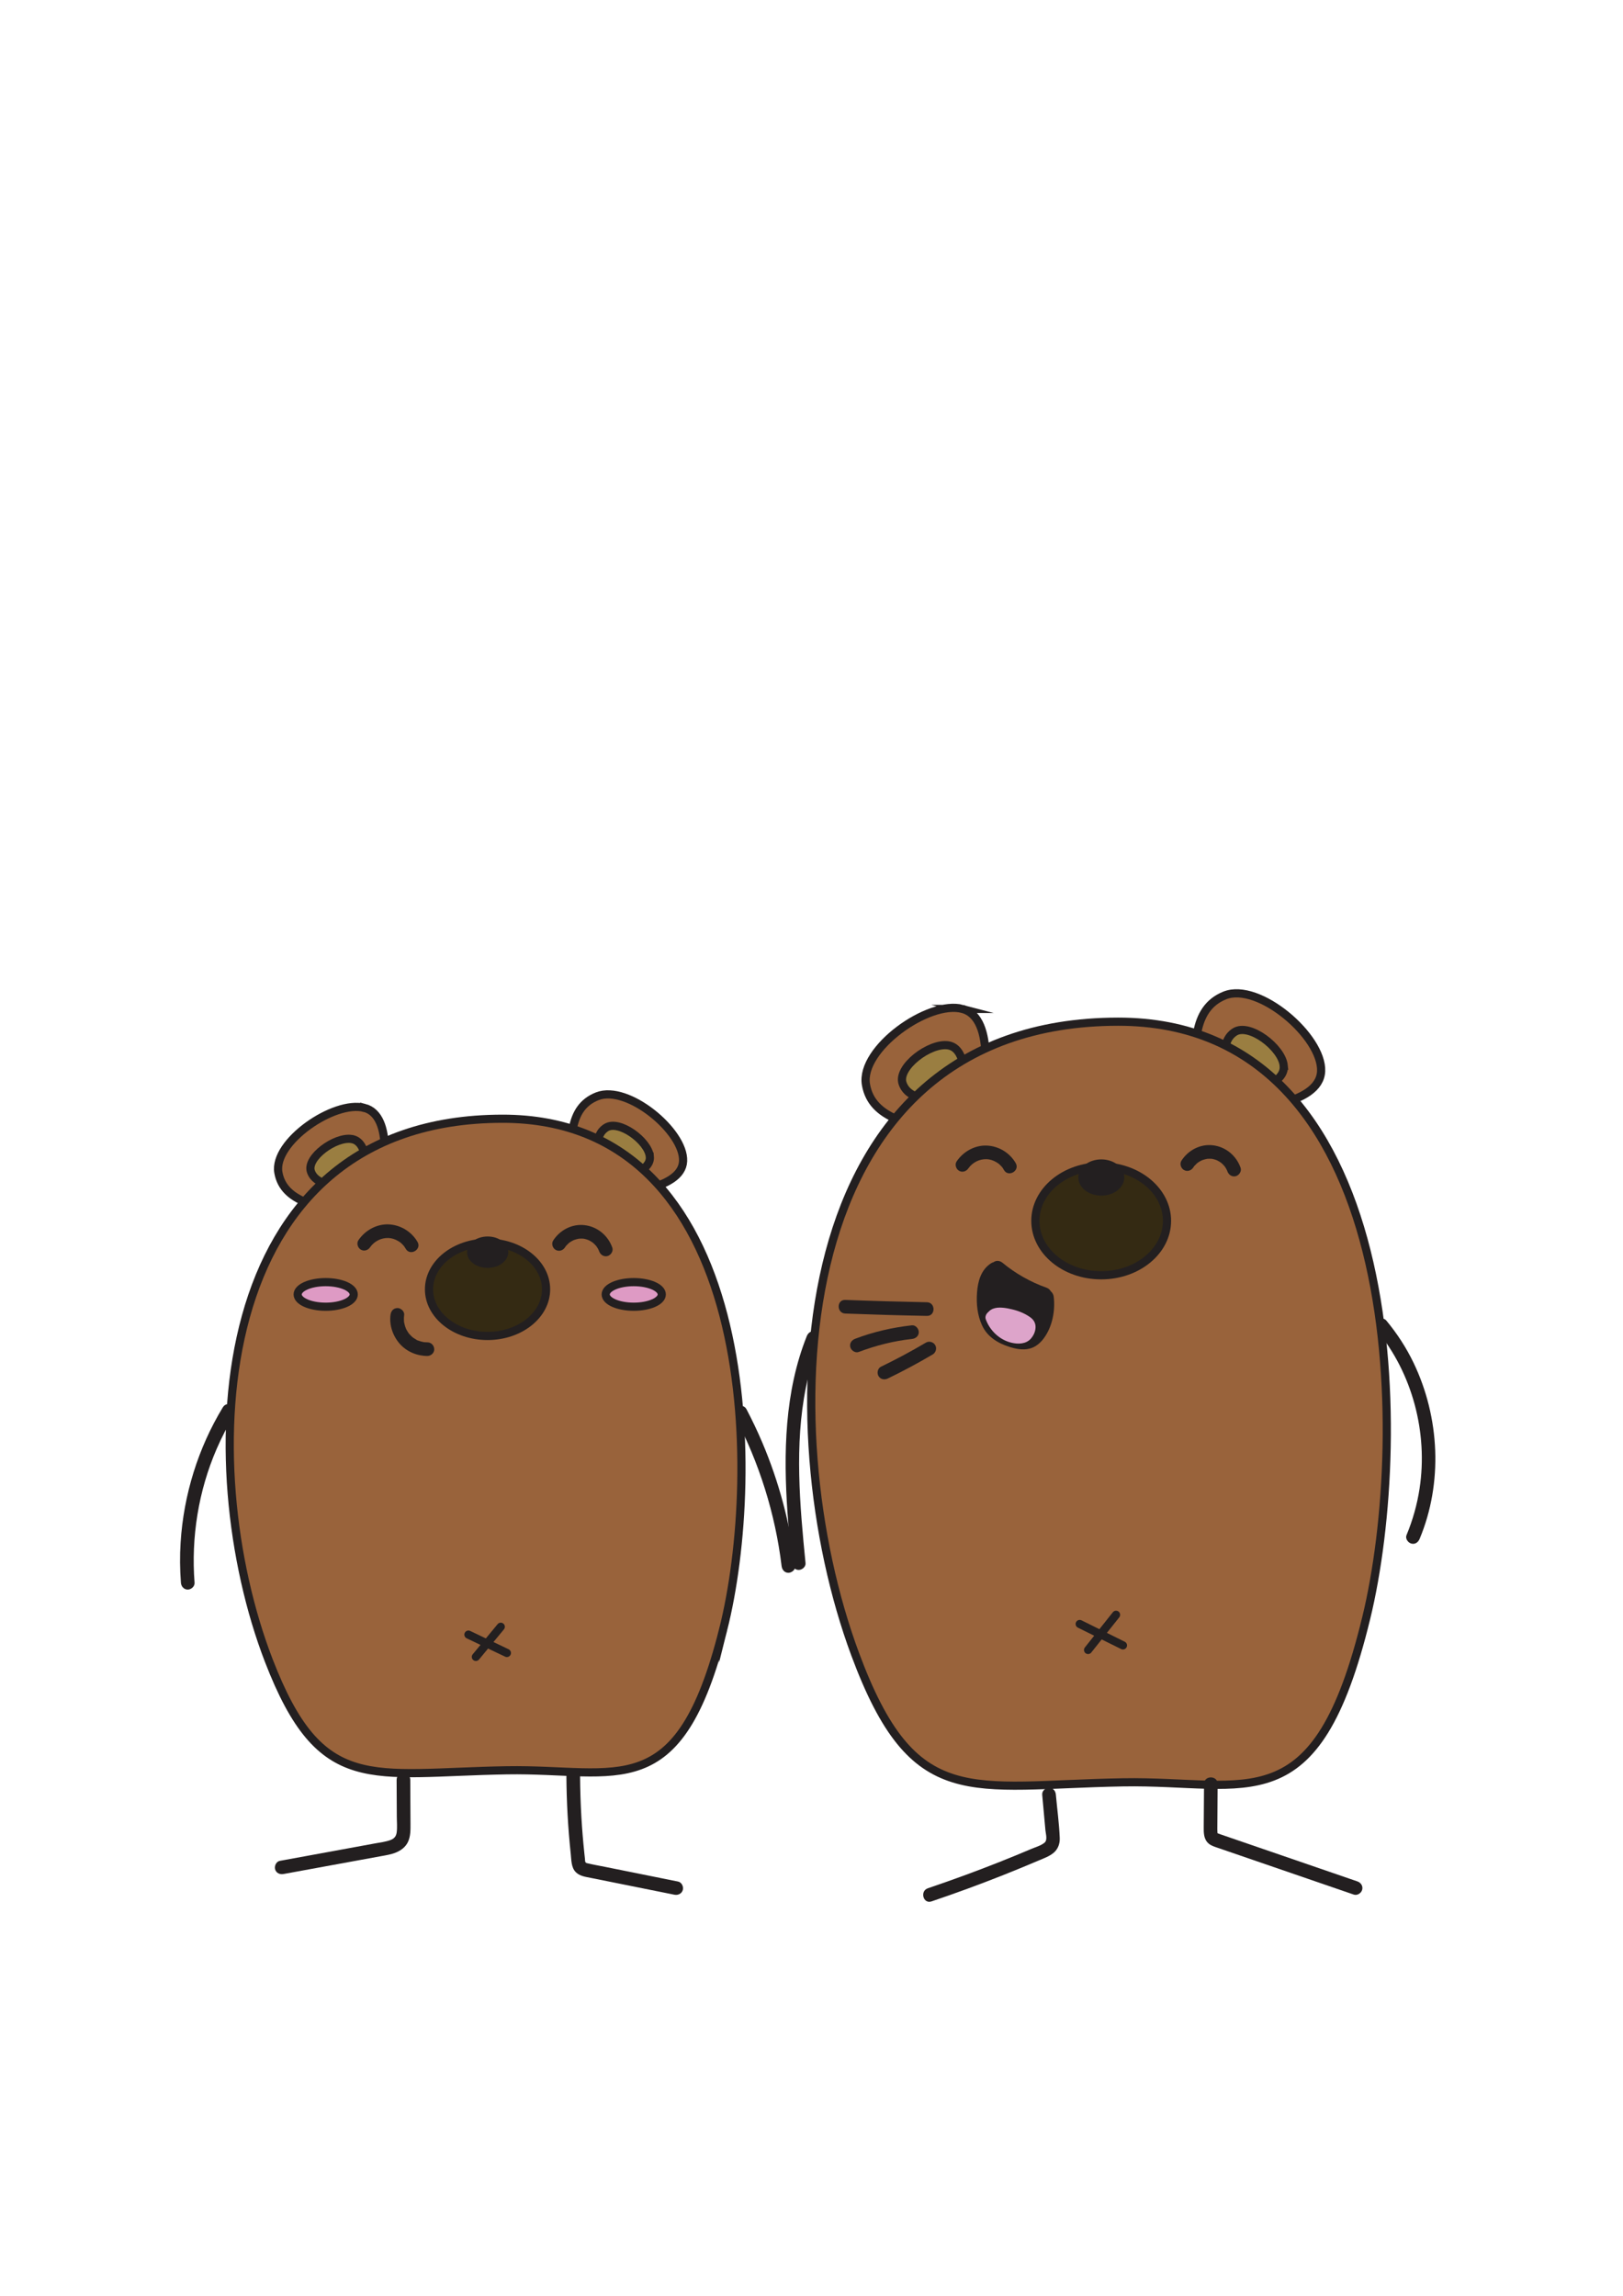 <?xml version="1.0" encoding="UTF-8"?>
<svg id="Layer_1" data-name="Layer 1" xmlns="http://www.w3.org/2000/svg" viewBox="0 0 595.28 841.89">
  <defs>
    <style>
      .cls-1 {
        fill: none;
      }

      .cls-1, .cls-2, .cls-3, .cls-4, .cls-5, .cls-6, .cls-7 {
        stroke: #231f20;
        stroke-miterlimit: 10;
      }

      .cls-1, .cls-3 {
        stroke-linecap: round;
      }

      .cls-1, .cls-3, .cls-4, .cls-5, .cls-6, .cls-7 {
        stroke-width: 3px;
      }

      .cls-8 {
        fill: #dda4ca;
      }

      .cls-9, .cls-2 {
        fill: #231f20;
      }

      .cls-3, .cls-4 {
        fill: #99633b;
      }

      .cls-5 {
        fill: #342a13;
      }

      .cls-6 {
        fill: #de9ac4;
      }

      .cls-7 {
        fill: #9a7e41;
      }
    </style>
  </defs>
  <path class="cls-9" d="m504.9,487.75c13.17,15.87,18.88,37.76,15.77,58.1-.9,5.88-2.51,11.62-4.8,17.11-.52,1.25.56,2.75,1.75,3.08,1.44.4,2.55-.49,3.08-1.75,8.56-20.5,7.36-44.49-2.19-64.44-2.69-5.62-6.09-10.84-10.07-15.63-.86-1.04-2.64-.89-3.54,0-1.03,1.03-.86,2.49,0,3.54h0Z"/>
  <path class="cls-9" d="m81.73,516.08c-9.07,14.95-14.37,32.06-15.48,49.51-.32,4.94-.27,9.89.11,14.82.1,1.35,1.07,2.5,2.5,2.5,1.27,0,2.6-1.15,2.5-2.5-1.29-16.67,1.43-33.67,8.08-49.03,1.91-4.41,4.12-8.67,6.61-12.78,1.67-2.76-2.65-5.27-4.32-2.52h0Z"/>
  <path class="cls-9" d="m269.5,519.34c8.96,17.07,14.85,35.78,17.17,54.92.16,1.34,1.03,2.5,2.5,2.5,1.22,0,2.66-1.15,2.5-2.5-1.9-15.62-5.95-30.83-12.1-45.32-1.75-4.12-3.68-8.16-5.76-12.13-1.5-2.85-5.81-.33-4.32,2.52h0Z"/>
  <path class="cls-9" d="m295.9,490c-8.16,20.47-8.56,42.95-7.07,64.64.43,6.2,1.01,12.39,1.62,18.57.13,1.34,1.05,2.5,2.5,2.5,1.25,0,2.63-1.15,2.5-2.5-2.1-21.34-4.1-43.29.15-64.5,1.19-5.93,2.88-11.76,5.12-17.38.5-1.25-.55-2.75-1.75-3.08-1.42-.39-2.57.49-3.08,1.75h0Z"/>
  <path class="cls-4" d="m133.58,406.24c11.04,2.84,7.61,25.35,4.45,36.4-3.16,11.04,1.66,5.59-9.39,2.75-11.04-2.84-24.59-4.24-26.54-15.42-1.95-11.17,20.44-26.56,31.48-23.72Z"/>
  <path class="cls-7" d="m128.98,417.69c5.99.95,5.69,11.42,4.77,16.6-.92,5.18,1.24,2.52-4.74,1.56s-13.2-1.17-14.97-6.25c-1.77-5.07,8.95-12.87,14.94-11.91Z"/>
  <path class="cls-4" d="m250.55,425.78c-.46,10.83-24.39,12.68-36.45,12.23-12.07-.45-5.38,2.78-4.92-8.06s-1.13-23.66,9.94-27.96,31.89,12.95,31.43,23.79Z"/>
  <path class="cls-7" d="m238.35,424.1c.56,5.73-10.19,8.14-15.71,8.63-5.52.49-2.25,1.79-2.81-3.94s-2.19-12.38,2.53-15.31c4.72-2.92,15.42,4.9,15.98,10.62Z"/>
  <path class="cls-3" d="m265.23,597.63c-16.3,64.61-38.23,50.86-79.32,51.55-50.06.84-68.21,9.29-87.32-40.24-27.63-71.62-23.35-198.62,85.71-198.69,93.69-.06,95.47,129.74,80.93,187.38Z"/>
  <ellipse class="cls-5" cx="178.82" cy="472.81" rx="21.47" ry="17.1"/>
  <ellipse class="cls-2" cx="178.86" cy="459.19" rx="7.05" ry="5.26"/>
  <line class="cls-1" x1="171.81" y1="599.43" x2="185.91" y2="606.16"/>
  <line class="cls-1" x1="183.67" y1="596.55" x2="174.54" y2="607.6"/>
  <path class="cls-4" d="m353.01,369.98c12.42,3.31,8.55,29.6,5,42.49-3.55,12.89,1.86,6.52-10.56,3.21-12.42-3.31-27.66-4.95-29.85-18s22.99-31.01,35.41-27.7Z"/>
  <path class="cls-7" d="m347.84,383.35c6.73,1.11,6.4,13.33,5.37,19.38-1.03,6.05,1.4,2.94-5.33,1.82s-14.84-1.36-16.84-7.29c-1.99-5.92,10.07-15.02,16.8-13.91Z"/>
  <path class="cls-4" d="m484.56,392.8c-.51,12.65-27.43,14.81-41,14.28-13.57-.53-6.05,3.24-5.53-9.4.51-12.65-1.27-27.62,11.18-32.64,12.43-5.01,35.86,15.12,35.35,27.77Z"/>
  <path class="cls-7" d="m470.84,390.83c.63,6.69-11.46,9.51-17.66,10.08-6.21.57-2.53,2.08-3.16-4.6s-2.47-14.46,2.85-17.88c5.31-3.41,17.34,5.72,17.98,12.4Z"/>
  <path class="cls-3" d="m501.08,593.42c-18.33,75.43-42.99,59.38-89.21,60.18-56.31.98-76.72,10.85-98.21-46.98-31.07-83.62-26.27-231.87,96.4-231.96,105.37-.07,107.38,151.47,91.03,218.75Z"/>
  <ellipse class="cls-5" cx="403.89" cy="447.7" rx="24.14" ry="19.96"/>
  <ellipse class="cls-2" cx="403.94" cy="431.8" rx="7.93" ry="6.14"/>
  <line class="cls-1" x1="396.01" y1="595.53" x2="411.87" y2="603.38"/>
  <line class="cls-1" x1="409.34" y1="592.16" x2="399.08" y2="605.06"/>
  <path class="cls-9" d="m135.77,457.35c.67-1,1.68-1.89,2.94-2.54,1.09-.56,2.43-.87,3.76-.82,1.19.04,2.42.43,3.55,1.1.19.11.37.23.55.35.07.04.33.23.12.07.31.23.6.51.87.78.61.61.77.82,1.26,1.66,1.6,2.79,5.93.27,4.32-2.52-2.19-3.8-6.29-6.29-10.68-6.44s-8.59,2.23-11.02,5.84c-.75,1.12-.22,2.77.9,3.42,1.23.72,2.67.23,3.42-.9h0Z"/>
  <path class="cls-9" d="m355.19,428.44c.68-1,1.69-1.89,2.94-2.54,1.09-.56,2.43-.86,3.76-.82,1.19.04,2.42.43,3.55,1.11.19.11.37.23.55.35.07.04.33.23.12.07.31.23.6.51.87.78.61.61.77.82,1.25,1.67,1.6,2.79,5.92.27,4.32-2.52-2.18-3.81-6.28-6.29-10.67-6.45s-8.59,2.22-11.02,5.83c-.75,1.12-.22,2.77.9,3.42,1.23.72,2.66.23,3.42-.9h0Z"/>
  <path class="cls-9" d="m207.21,457.45c.11-.18.23-.35.35-.52.1-.14.1-.13,0,.01l.16-.19c.29-.3.58-.59.89-.88.09-.08.29-.24.08-.08.17-.13.34-.24.51-.35.35-.23.72-.43,1.09-.61.4-.2-.52.17.21-.09.16-.06.31-.11.47-.16.4-.13.8-.22,1.21-.31.75-.16-.23,0,.2-.03.21-.02.41-.03.62-.04.41,0,.84,0,1.25.06-.27-.04-.12-.02.06.03.2.05.4.09.59.14s.39.11.58.18c.05.02.62.25.38.14-.22-.1.38.2.36.19.18.09.36.2.53.3s.34.22.51.33c.11.08.29.22.08.05.32.26.62.53.9.83.14.15.28.3.41.45.28.32-.29-.45.13.17.21.3.41.61.58.93.1.18.19.36.28.54-.18-.38.08.24.11.31.45,1.27,1.71,2.12,3.08,1.75,1.24-.34,2.19-1.8,1.75-3.08-1.55-4.42-5.41-7.66-10.09-8.24s-9.13,1.8-11.6,5.63c-.73,1.14-.23,2.76.9,3.42,1.21.71,2.69.24,3.42-.9h0Z"/>
  <path class="cls-9" d="m437.65,428.16c.11-.18.23-.35.35-.52.1-.14.1-.13,0,.01l.16-.19c.29-.3.58-.59.89-.88.09-.08.29-.24.08-.08.17-.13.34-.24.51-.35.35-.23.72-.43,1.09-.61.4-.2-.52.17.21-.09.16-.06.31-.11.47-.16.4-.13.8-.22,1.21-.31.75-.16-.23,0,.2-.03.21-.02.41-.03.62-.04.41,0,.84,0,1.25.06-.27-.04-.12-.02.06.03.2.05.4.09.59.14s.39.11.58.18c.05.02.62.25.38.14-.22-.1.38.2.36.19.18.09.36.2.53.3s.34.22.51.33c.11.08.29.22.08.05.32.26.62.53.9.83.14.15.28.3.41.45.28.32-.29-.45.13.17.21.3.41.61.58.93.1.18.19.36.28.54-.18-.38.08.24.11.31.45,1.27,1.71,2.12,3.08,1.75,1.24-.34,2.19-1.8,1.75-3.08-1.55-4.42-5.41-7.66-10.09-8.24s-9.13,1.8-11.6,5.63c-.73,1.14-.23,2.76.9,3.42,1.21.71,2.69.24,3.42-.9h0Z"/>
  <path class="cls-9" d="m143.23,482.19c-.49,3.83.89,7.79,3.44,10.65s6.34,4.41,10.1,4.41c1.31,0,2.56-1.15,2.5-2.5s-1.1-2.5-2.5-2.5c-.4,0-.79-.03-1.18-.06-.49-.04.29.06-.02,0-.16-.04-.32-.06-.48-.09-.39-.08-.77-.19-1.14-.31-.16-.05-.31-.11-.47-.16-.09-.03-.18-.07-.28-.11l.23.1c-.32-.02-.78-.38-1.05-.54s-.56-.34-.83-.53c-.19-.13-.44-.36-.12-.09-.15-.13-.3-.25-.45-.39-.27-.24-.52-.5-.76-.77-.11-.12-.21-.26-.33-.38.38.42-.04-.06-.09-.14-.21-.3-.41-.62-.59-.94-.08-.15-.16-.3-.23-.45-.04-.08-.31-.7-.08-.14-.14-.34-.26-.69-.37-1.05s-.2-.71-.27-1.08c-.03-.14-.15-.75-.04-.13-.03-.16-.04-.34-.05-.5-.06-.77-.03-1.54.07-2.31.17-1.3-1.27-2.56-2.5-2.5-1.5.07-2.32,1.1-2.5,2.5h0Z"/>
  <g>
    <path class="cls-9" d="m365.93,464.85c5.08,4.26,10.94,7.59,17.2,9.77"/>
    <path class="cls-9" d="m364.17,466.62c5.45,4.55,11.6,8.06,18.31,10.41,1.27.45,2.74-.51,3.08-1.75.38-1.38-.47-2.63-1.75-3.08-5.73-2.01-11.43-5.23-16.1-9.12-1.04-.86-2.52-1.02-3.54,0-.89.89-1.04,2.67,0,3.54h0Z"/>
  </g>
  <g>
    <path class="cls-9" d="m364.8,465.39c-2.93,1.74-3.77,5.57-3.97,8.97-.3,5.16.49,10.93,4.42,14.29,1.7,1.45,3.82,2.29,5.96,2.95,2.13.65,4.47,1.13,6.53.3,1.93-.78,3.26-2.58,4.21-4.44,1.84-3.63,2.56-7.82,2.05-11.86"/>
    <path class="cls-9" d="m363.53,463.24c-3.72,2.35-4.88,6.62-5.18,10.77s.13,8.29,1.85,12.02c1.92,4.16,5.71,6.5,9.94,7.85,2.37.76,4.96,1.29,7.42.69,2.27-.56,4.05-2.09,5.39-3.95,3.03-4.2,4.13-9.95,3.54-15.02-.16-1.34-1.04-2.5-2.5-2.5-1.23,0-2.66,1.15-2.5,2.5.41,3.54-.02,7.18-1.61,10.4-.59,1.2-1.31,2.47-2.44,3.23-1.41.95-3.18.61-4.71.2-3.07-.82-6.08-2.09-7.72-4.97-1.47-2.59-1.78-5.69-1.74-8.61.04-2.74.2-6.67,2.79-8.3s.21-6.04-2.52-4.32h0Z"/>
  </g>
  <path class="cls-9" d="m339.98,477.55c-9.99-.2-19.97-.48-29.96-.86-3.22-.12-3.21,4.88,0,5,9.98.38,19.97.67,29.96.86,3.22.06,3.22-4.94,0-5h0Z"/>
  <path class="cls-9" d="m334.49,486c-7.14.79-14.14,2.4-20.86,4.95-1.26.48-2.13,1.69-1.75,3.08.33,1.21,1.81,2.23,3.08,1.75,6.28-2.38,12.85-4.04,19.53-4.77,1.34-.15,2.5-1.04,2.5-2.5,0-1.24-1.15-2.65-2.5-2.5h0Z"/>
  <path class="cls-9" d="m339.59,492.36c-5.37,3.17-10.87,6.12-16.48,8.83-1.22.59-1.54,2.32-.9,3.42.73,1.24,2.2,1.49,3.42.9,5.61-2.71,11.11-5.66,16.48-8.83,1.16-.69,1.58-2.25.9-3.42s-2.25-1.59-3.42-.9h0Z"/>
  <ellipse class="cls-6" cx="119.46" cy="474.68" rx="10.28" ry="4.51"/>
  <ellipse class="cls-6" cx="232.44" cy="474.68" rx="10.28" ry="4.51"/>
  <path class="cls-8" d="m366.5,484c-.1.17-.23.31-.39.42l-.27.11c.12-.04.24-.07.36-.1l-.29.03c.31-.14.92-.04,1.25-.02.22,0,.44.02.66.04.18.02.66.09.21.01.47.07.94.17,1.4.29.43.11.85.25,1.26.4.1.04.21.08.31.12-.22-.1-.25-.11-.09-.04.2.1.4.19.6.29.39.2.78.42,1.15.66.19.12.37.24.55.37.09.06.18.13.27.2-.3-.18-.5-.45-.6-.81v-1.33c.18-.58.52-.94,1.02-1.08-.09.04-.19.07-.28.1-.19.06-.39.09-.58.15-.19.03-.13.03.17-.02-.13.01-.27.02-.4.02-.16,0-.46.05-.6-.02l.27.04c-.13-.02-.26-.05-.39-.08-.2-.05-.38-.12-.57-.17.54.15.01,0-.13-.07-.18-.1-.34-.2-.51-.32.24.19.25.2.04.01-.16-.18-.18-.19-.06-.05.32.32.4.75.23,1.3-.16.58-.47.95-.95,1.11-.21.08-.21.09,0,.03-.39.05-.45.06-.17.06.48-.04-.56-.16.03.02.2.06.4.11.6.18.09.03.68.31.18.06.41.21.8.41,1.18.67.09.06.17.12.26.18-.2-.16-.23-.18-.1-.07.18.17.37.32.54.5l.15.15c.18.21.18.2,0-.02l.1.18c-.09-.16-.14-.33-.14-.51,0-.54.19-.94.57-1.19.11-.1.24-.16.38-.19-.14.15-.57.1-.09.06-.22.02-.45,0-.67.01-.3-.03-.3-.02,0,.02-.11-.02-.22-.04-.33-.07-.22-.05-.44-.11-.65-.18-.11-.03-.22-.07-.32-.11.24.11.23.1-.03-.02-.41-.2-.81-.42-1.2-.66-.17-.11-.34-.22-.5-.34.45.33-.02-.06-.11-.14-.4-.32.13.3-.1-.11-.13-.25-.13-.23.02.07-.04-.13-.06-.25-.08-.38l-1.15,2.82c.26-.17.08-.04-.09,0-.16.04-.44.02-.11.02.52,0-.24-.12,0,0,.05.02.48.13.18.04s.1.05.16.08c.12.06.23.13.35.2.15.09.3.19.45.29.19.13.19.14,0,0,.47.38.91.8,1.3,1.25.03.04.32.38.14.16s.09.13.12.17c.15.21.31.66.51.81l-.08-.23,1.22-2.14h.68c-.08-.02-.16-.05-.24-.07-.14-.06-.29-.11-.43-.16.22.09.23.1.01,0-.54-.28-1.06-.57-1.56-.92-.09-.06-.45-.38-.09-.06-.11-.09-.22-.18-.32-.28-.21-.19-.42-.38-.62-.59-.22-.23-.43-.47-.63-.72-.23-.27.18.31,0,0-.41-.75.17.48,0,.88l-.64,1.1c-.76.34-.97.47-.63.38.12-.02.1-.03-.05,0-.34.09.2,0,.29-.01.17,0,.35.02.52.02.34,0-.54-.14.05.02.13.04.27.07.4.11.59.15-.22-.15.08.01.34.19.65.37.96.6l-.9-3.42c-.17.36.16-.07.24-.18.15-.1.17-.12.05-.05-.12.06-.1.06.06-.03.19-.08.18-.09-.03-.03l.32-.05c-.31.04-.03.01.15.04-.54-.07.13.13-.11-.01-.16-.09-.32-.17-.47-.27-.28-.18-.54-.37-.81-.56-1.34-.94-2.78-1.65-4.3-2.25-1.72-.69-3.7,1.38-3.08,3.08,1.54,4.16,5.01,7.49,9.36,8.56,2.45.6,5.36.55,7.17-1.47.86-.96,1.47-2.19,1.66-3.47.29-1.89-.4-3.33-1.93-4.42-2.17-1.54-4.86-2.55-7.47-3.04-1.28-.24-2.76.35-3.08,1.75-.28,1.23.37,2.82,1.75,3.08,1.15.22,2.24.55,3.33.94.27.11.29.11.04.01.14.06.28.12.42.19.28.13.56.27.83.41.48.25.92.56,1.4.82.23.16.22.14-.02-.04.2.2.19.18,0-.07,0,0-.31-.78-.12-.75.02,0-.19.72-.21.78-.1.27-.09.25.02-.04-.06.12-.12.24-.19.35-.24.48.25-.23-.1.12-.21.19-.19.18.05-.01-.11.08-.23.14-.36.2.52-.27-.22.02-.38.05.61-.11-.12-.02-.27-.03-.24,0-.49,0-.73-.05.67.13-.18-.05-.3-.08-.44-.1-.87-.23-1.3-.38-.12-.04-.24-.09-.36-.14.3.13.32.13.07.02-.23-.12-.46-.23-.69-.35-.39-.22-.77-.48-1.14-.73.52.36-.15-.13-.25-.21-.15-.13-.29-.26-.43-.39-.19-.18-.36-.37-.54-.56-.08-.09-.6-.76-.22-.24-.27-.36-.52-.74-.74-1.13-.13-.22-.24-.46-.36-.69-.12-.26-.11-.23.02.07-.05-.12-.09-.24-.14-.36l-3.08,3.08c.53.21-.18-.1.29.13.22.1.44.21.65.32.43.22.85.46,1.26.71.74.46,1.41,1.04,2.18,1.43,2.06,1.02,5.04.87,6.17-1.47.64-1.34.25-2.54-.9-3.42-1.82-1.4-4.91-2.04-7-.89-1.8.99-1.8,3.3-.7,4.79.68.92,1.42,1.77,2.31,2.49,1.83,1.47,4.98,3.6,7.31,2.04,1.69-1.14,1.82-3.1.85-4.77-.55-.94-1.25-1.83-2.03-2.59-1.93-1.87-5.11-3.76-7.72-2.04-1.03.68-1.32,1.66-1.15,2.82.32,2.1,2.3,3.57,4.07,4.45s4.11,1.55,6.16.89c1.22-.39,2.29-1.3,2.61-2.59.36-1.44-.23-2.8-1.17-3.88-1.23-1.41-2.97-2.44-4.75-2.98-2.17-.67-4.88-.19-5.49,2.35s1.99,4.48,4.14,5.16c1.83.58,4.2.47,5.86-.55,1.4-.86,2.06-2.74,1.09-4.19-.62-.92-1.67-1.58-2.61-2.13-1.93-1.12-4.04-1.78-6.24-2.05-2.34-.29-4.82-.18-6.3,1.93-.75,1.07-.23,2.83.9,3.42,1.28.68,2.62.25,3.42-.9h0Z"/>
  <path class="cls-9" d="m145.47,652.67l.07,13.47c0,1.92.22,3.96-.05,5.87-.21,1.47-.98,2.28-2.35,2.78-1.74.63-3.64.85-5.45,1.18-2.27.42-4.54.83-6.81,1.25-4.38.8-8.76,1.6-13.14,2.41-5.03.92-10.06,1.84-15.09,2.76-1.33.24-2.08,1.86-1.75,3.08.38,1.4,1.74,1.99,3.08,1.75,9.49-1.74,18.98-3.47,28.47-5.21,2.35-.43,4.7-.86,7.06-1.29,1.95-.36,3.93-.64,5.77-1.41s3.46-1.99,4.34-3.82c.99-2.08.95-4.39.94-6.64l-.08-16.16c-.02-3.22-5.02-3.22-5,0h0Z"/>
  <path class="cls-9" d="m207.74,651.14c.06,9.63.59,19.25,1.61,28.83.23,2.17.16,4.83,1.78,6.51,1.48,1.54,3.67,1.78,5.65,2.18,4.77.96,9.54,1.92,14.32,2.88,5.42,1.09,10.84,2.18,16.26,3.27,1.32.27,2.7-.38,3.08-1.75.34-1.23-.42-2.81-1.75-3.08-8.9-1.79-17.79-3.58-26.69-5.37-2.11-.42-4.24-.79-6.33-1.28-.47-.11-.73-.12-.94-.45-.17-.26-.15-.93-.18-1.21-.07-.65-.14-1.3-.21-1.95-.47-4.46-.84-8.94-1.1-13.42-.29-5.05-.45-10.11-.48-15.17-.02-3.22-5.02-3.22-5,0h0Z"/>
  <path class="cls-9" d="m382.25,658.07l1.19,13.12c.12,1.3.84,3.54-.3,4.51-1.32,1.12-3.37,1.67-4.93,2.34-7.9,3.36-15.89,6.51-23.95,9.48-4.62,1.7-9.27,3.34-13.93,4.92-3.03,1.03-1.73,5.86,1.33,4.82,8.8-2.97,17.52-6.17,26.15-9.59,4.41-1.75,8.79-3.55,13.15-5.41,1.89-.8,3.88-1.49,5.48-2.82s2.34-3.35,2.25-5.46c-.22-5.3-.95-10.63-1.43-15.91-.12-1.34-1.06-2.5-2.5-2.5-1.26,0-2.62,1.15-2.5,2.5h0Z"/>
  <path class="cls-9" d="m441.61,654.22c-.04,5.19-.07,10.38-.11,15.57-.02,2.25-.06,4.62,1.77,6.23.92.81,2.11,1.16,3.24,1.55,1.33.46,2.66.91,3.99,1.37,9.79,3.36,19.57,6.73,29.36,10.09,5.56,1.91,11.12,3.82,16.67,5.73,1.28.44,2.73-.5,3.08-1.75.38-1.37-.46-2.63-1.75-3.08-9.24-3.18-18.48-6.35-27.71-9.53-4.54-1.56-9.08-3.12-13.62-4.68-2.35-.81-4.7-1.61-7.05-2.42-.95-.33-1.92-.64-2.85-1.01-.14-.05-.22-.26,0,.15-.02-.03-.1-.32-.1-.35,0-.44-.04-.89-.04-1.33.03-5.52.08-11.04.11-16.56.02-3.22-4.98-3.22-5,0h0Z"/>
</svg>